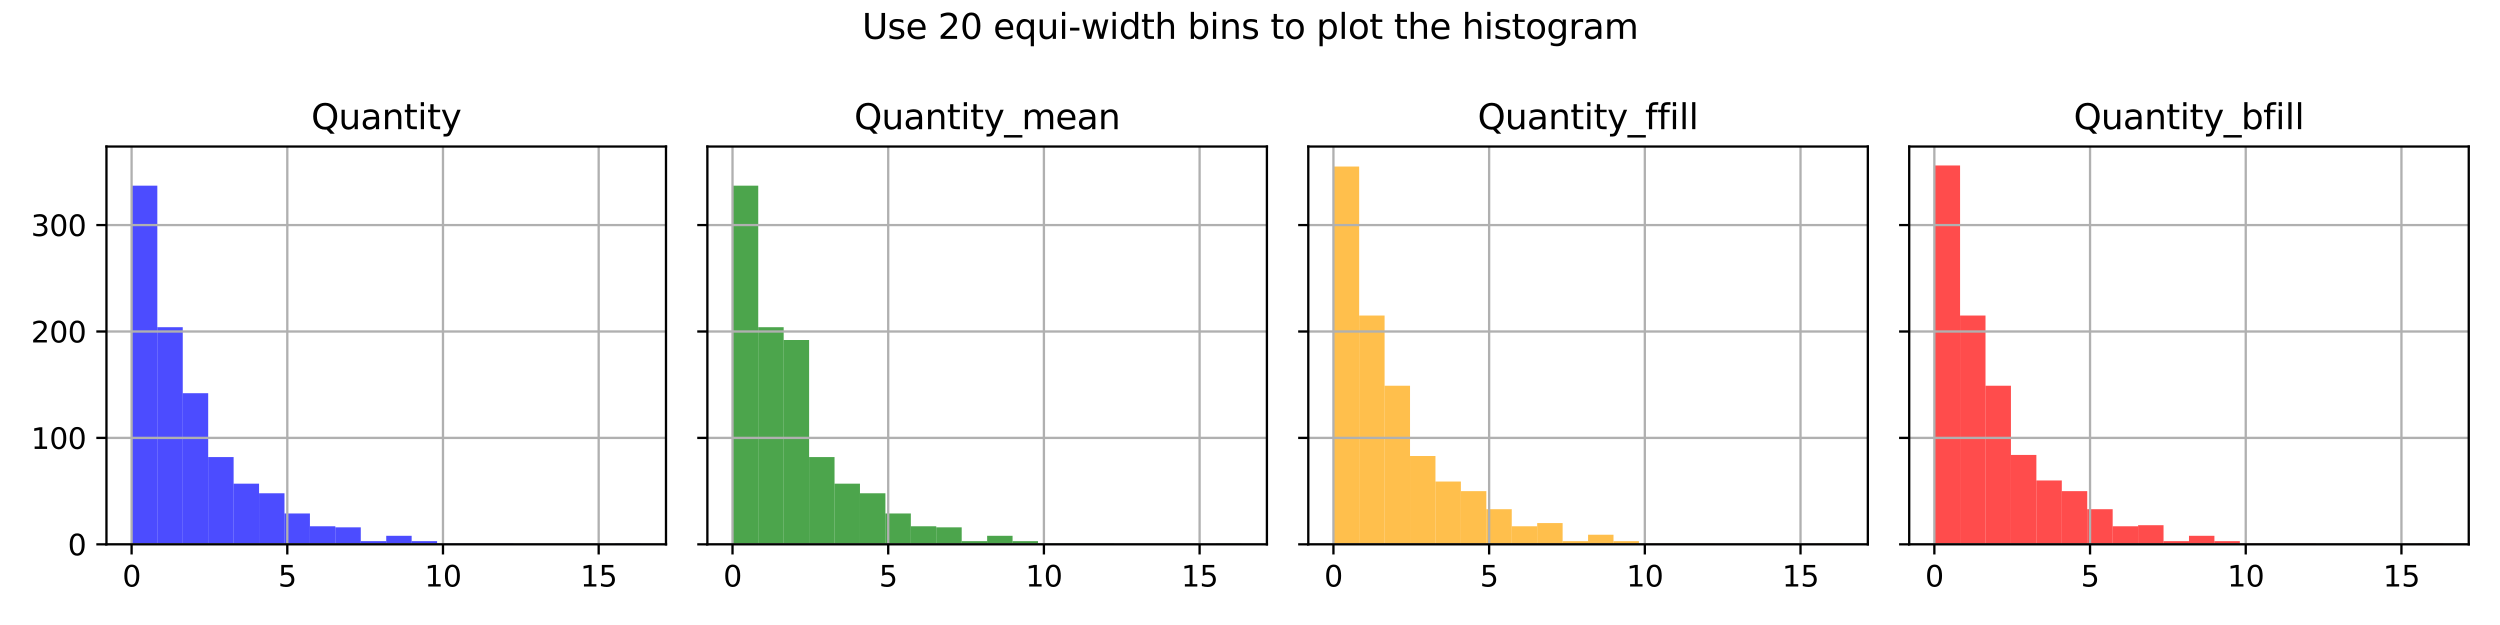<?xml version="1.0" encoding="utf-8" standalone="no"?>
<!DOCTYPE svg PUBLIC "-//W3C//DTD SVG 1.1//EN"
  "http://www.w3.org/Graphics/SVG/1.1/DTD/svg11.dtd">
<svg xmlns:xlink="http://www.w3.org/1999/xlink" width="864pt" height="216pt" viewBox="0 0 864 216" xmlns="http://www.w3.org/2000/svg" version="1.1">
 <defs>
  <style type="text/css">*{stroke-linejoin: round; stroke-linecap: butt}</style>
 </defs>
 <g id="figure_1">
  <g id="patch_1">
   <path d="M 0 216 
L 864 216 
L 864 0 
L 0 0 
z
" style="fill: #ffffff"/>
  </g>
  <g id="axes_1">
   <g id="patch_2">
    <path d="M 36.79 188.12 
L 230.167 188.12 
L 230.167 50.64 
L 36.79 50.64 
z
" style="fill: #ffffff"/>
   </g>
   <g id="patch_3">
    <path d="M 45.58 188.12 
L 54.37 188.12 
L 54.37 64.175 
L 45.58 64.175 
z
" clip-path="url(#p46b6c12796)" style="fill: #0000ff; opacity: 0.7"/>
   </g>
   <g id="patch_4">
    <path d="M 54.37 188.12 
L 63.16 188.12 
L 63.16 113.091 
L 54.37 113.091 
z
" clip-path="url(#p46b6c12796)" style="fill: #0000ff; opacity: 0.7"/>
   </g>
   <g id="patch_5">
    <path d="M 63.16 188.12 
L 71.95 188.12 
L 71.95 135.894 
L 63.16 135.894 
z
" clip-path="url(#p46b6c12796)" style="fill: #0000ff; opacity: 0.7"/>
   </g>
   <g id="patch_6">
    <path d="M 71.95 188.12 
L 80.739 188.12 
L 80.739 157.961 
L 71.95 157.961 
z
" clip-path="url(#p46b6c12796)" style="fill: #0000ff; opacity: 0.7"/>
   </g>
   <g id="patch_7">
    <path d="M 80.739 188.12 
L 89.529 188.12 
L 89.529 167.156 
L 80.739 167.156 
z
" clip-path="url(#p46b6c12796)" style="fill: #0000ff; opacity: 0.7"/>
   </g>
   <g id="patch_8">
    <path d="M 89.529 188.12 
L 98.319 188.12 
L 98.319 170.466 
L 89.529 170.466 
z
" clip-path="url(#p46b6c12796)" style="fill: #0000ff; opacity: 0.7"/>
   </g>
   <g id="patch_9">
    <path d="M 98.319 188.12 
L 107.109 188.12 
L 107.109 177.454 
L 98.319 177.454 
z
" clip-path="url(#p46b6c12796)" style="fill: #0000ff; opacity: 0.7"/>
   </g>
   <g id="patch_10">
    <path d="M 107.109 188.12 
L 115.899 188.12 
L 115.899 181.868 
L 107.109 181.868 
z
" clip-path="url(#p46b6c12796)" style="fill: #0000ff; opacity: 0.7"/>
   </g>
   <g id="patch_11">
    <path d="M 115.899 188.12 
L 124.689 188.12 
L 124.689 182.235 
L 115.899 182.235 
z
" clip-path="url(#p46b6c12796)" style="fill: #0000ff; opacity: 0.7"/>
   </g>
   <g id="patch_12">
    <path d="M 124.689 188.12 
L 133.479 188.12 
L 133.479 187.017 
L 124.689 187.017 
z
" clip-path="url(#p46b6c12796)" style="fill: #0000ff; opacity: 0.7"/>
   </g>
   <g id="patch_13">
    <path d="M 133.479 188.12 
L 142.269 188.12 
L 142.269 185.178 
L 133.479 185.178 
z
" clip-path="url(#p46b6c12796)" style="fill: #0000ff; opacity: 0.7"/>
   </g>
   <g id="patch_14">
    <path d="M 142.269 188.12 
L 151.059 188.12 
L 151.059 187.017 
L 142.269 187.017 
z
" clip-path="url(#p46b6c12796)" style="fill: #0000ff; opacity: 0.7"/>
   </g>
   <g id="patch_15">
    <path d="M 151.059 188.12 
L 159.848 188.12 
L 159.848 187.752 
L 151.059 187.752 
z
" clip-path="url(#p46b6c12796)" style="fill: #0000ff; opacity: 0.7"/>
   </g>
   <g id="patch_16">
    <path d="M 159.848 188.12 
L 168.638 188.12 
L 168.638 187.752 
L 159.848 187.752 
z
" clip-path="url(#p46b6c12796)" style="fill: #0000ff; opacity: 0.7"/>
   </g>
   <g id="patch_17">
    <path d="M 168.638 188.12 
L 177.428 188.12 
L 177.428 187.752 
L 168.638 187.752 
z
" clip-path="url(#p46b6c12796)" style="fill: #0000ff; opacity: 0.7"/>
   </g>
   <g id="patch_18">
    <path d="M 177.428 188.12 
L 186.218 188.12 
L 186.218 188.12 
L 177.428 188.12 
z
" clip-path="url(#p46b6c12796)" style="fill: #0000ff; opacity: 0.7"/>
   </g>
   <g id="patch_19">
    <path d="M 186.218 188.12 
L 195.008 188.12 
L 195.008 188.12 
L 186.218 188.12 
z
" clip-path="url(#p46b6c12796)" style="fill: #0000ff; opacity: 0.7"/>
   </g>
   <g id="patch_20">
    <path d="M 195.008 188.12 
L 203.798 188.12 
L 203.798 188.12 
L 195.008 188.12 
z
" clip-path="url(#p46b6c12796)" style="fill: #0000ff; opacity: 0.7"/>
   </g>
   <g id="patch_21">
    <path d="M 203.798 188.12 
L 212.588 188.12 
L 212.588 188.12 
L 203.798 188.12 
z
" clip-path="url(#p46b6c12796)" style="fill: #0000ff; opacity: 0.7"/>
   </g>
   <g id="patch_22">
    <path d="M 212.588 188.12 
L 221.378 188.12 
L 221.378 187.752 
L 212.588 187.752 
z
" clip-path="url(#p46b6c12796)" style="fill: #0000ff; opacity: 0.7"/>
   </g>
   <g id="matplotlib.axis_1">
    <g id="xtick_1">
     <g id="line2d_1">
      <path d="M 45.48 188.12 
L 45.48 50.64 
" clip-path="url(#p46b6c12796)" style="fill: none; stroke: #b0b0b0; stroke-width: 0.8; stroke-linecap: square"/>
     </g>
     <g id="line2d_2">
      <defs>
       <path id="m368d5336f5" d="M 0 0 
L 0 3.5 
" style="stroke: #000000; stroke-width: 0.8"/>
      </defs>
      <g>
       <use xlink:href="#m368d5336f5" x="45.48" y="188.12" style="stroke: #000000; stroke-width: 0.8"/>
      </g>
     </g>
     <g id="text_1">
      <!-- 0 -->
      <g transform="translate(42.299 202.718) scale(0.1 -0.1)">
       <defs>
        <path id="DejaVuSans-30" d="M 2034 4250 
Q 1547 4250 1301 3770 
Q 1056 3291 1056 2328 
Q 1056 1369 1301 889 
Q 1547 409 2034 409 
Q 2525 409 2770 889 
Q 3016 1369 3016 2328 
Q 3016 3291 2770 3770 
Q 2525 4250 2034 4250 
z
M 2034 4750 
Q 2819 4750 3233 4129 
Q 3647 3509 3647 2328 
Q 3647 1150 3233 529 
Q 2819 -91 2034 -91 
Q 1250 -91 836 529 
Q 422 1150 422 2328 
Q 422 3509 836 4129 
Q 1250 4750 2034 4750 
z
" transform="scale(0.016)"/>
       </defs>
       <use xlink:href="#DejaVuSans-30"/>
      </g>
     </g>
    </g>
    <g id="xtick_2">
     <g id="line2d_3">
      <path d="M 99.288 188.12 
L 99.288 50.64 
" clip-path="url(#p46b6c12796)" style="fill: none; stroke: #b0b0b0; stroke-width: 0.8; stroke-linecap: square"/>
     </g>
     <g id="line2d_4">
      <g>
       <use xlink:href="#m368d5336f5" x="99.288" y="188.12" style="stroke: #000000; stroke-width: 0.8"/>
      </g>
     </g>
     <g id="text_2">
      <!-- 5 -->
      <g transform="translate(96.107 202.718) scale(0.1 -0.1)">
       <defs>
        <path id="DejaVuSans-35" d="M 691 4666 
L 3169 4666 
L 3169 4134 
L 1269 4134 
L 1269 2991 
Q 1406 3038 1543 3061 
Q 1681 3084 1819 3084 
Q 2600 3084 3056 2656 
Q 3513 2228 3513 1497 
Q 3513 744 3044 326 
Q 2575 -91 1722 -91 
Q 1428 -91 1123 -41 
Q 819 9 494 109 
L 494 744 
Q 775 591 1075 516 
Q 1375 441 1709 441 
Q 2250 441 2565 725 
Q 2881 1009 2881 1497 
Q 2881 1984 2565 2268 
Q 2250 2553 1709 2553 
Q 1456 2553 1204 2497 
Q 953 2441 691 2322 
L 691 4666 
z
" transform="scale(0.016)"/>
       </defs>
       <use xlink:href="#DejaVuSans-35"/>
      </g>
     </g>
    </g>
    <g id="xtick_3">
     <g id="line2d_5">
      <path d="M 153.096 188.12 
L 153.096 50.64 
" clip-path="url(#p46b6c12796)" style="fill: none; stroke: #b0b0b0; stroke-width: 0.8; stroke-linecap: square"/>
     </g>
     <g id="line2d_6">
      <g>
       <use xlink:href="#m368d5336f5" x="153.096" y="188.12" style="stroke: #000000; stroke-width: 0.8"/>
      </g>
     </g>
     <g id="text_3">
      <!-- 10 -->
      <g transform="translate(146.734 202.718) scale(0.1 -0.1)">
       <defs>
        <path id="DejaVuSans-31" d="M 794 531 
L 1825 531 
L 1825 4091 
L 703 3866 
L 703 4441 
L 1819 4666 
L 2450 4666 
L 2450 531 
L 3481 531 
L 3481 0 
L 794 0 
L 794 531 
z
" transform="scale(0.016)"/>
       </defs>
       <use xlink:href="#DejaVuSans-31"/>
       <use xlink:href="#DejaVuSans-30" x="63.623"/>
      </g>
     </g>
    </g>
    <g id="xtick_4">
     <g id="line2d_7">
      <path d="M 206.904 188.12 
L 206.904 50.64 
" clip-path="url(#p46b6c12796)" style="fill: none; stroke: #b0b0b0; stroke-width: 0.8; stroke-linecap: square"/>
     </g>
     <g id="line2d_8">
      <g>
       <use xlink:href="#m368d5336f5" x="206.904" y="188.12" style="stroke: #000000; stroke-width: 0.8"/>
      </g>
     </g>
     <g id="text_4">
      <!-- 15 -->
      <g transform="translate(200.542 202.718) scale(0.1 -0.1)">
       <use xlink:href="#DejaVuSans-31"/>
       <use xlink:href="#DejaVuSans-35" x="63.623"/>
      </g>
     </g>
    </g>
   </g>
   <g id="matplotlib.axis_2">
    <g id="ytick_1">
     <g id="line2d_9">
      <path d="M 36.79 188.12 
L 230.167 188.12 
" clip-path="url(#p46b6c12796)" style="fill: none; stroke: #b0b0b0; stroke-width: 0.8; stroke-linecap: square"/>
     </g>
     <g id="line2d_10">
      <defs>
       <path id="ma89d8b53a2" d="M 0 0 
L -3.5 0 
" style="stroke: #000000; stroke-width: 0.8"/>
      </defs>
      <g>
       <use xlink:href="#ma89d8b53a2" x="36.79" y="188.12" style="stroke: #000000; stroke-width: 0.8"/>
      </g>
     </g>
     <g id="text_5">
      <!-- 0 -->
      <g transform="translate(23.427 191.919) scale(0.1 -0.1)">
       <use xlink:href="#DejaVuSans-30"/>
      </g>
     </g>
    </g>
    <g id="ytick_2">
     <g id="line2d_11">
      <path d="M 36.79 151.341 
L 230.167 151.341 
" clip-path="url(#p46b6c12796)" style="fill: none; stroke: #b0b0b0; stroke-width: 0.8; stroke-linecap: square"/>
     </g>
     <g id="line2d_12">
      <g>
       <use xlink:href="#ma89d8b53a2" x="36.79" y="151.341" style="stroke: #000000; stroke-width: 0.8"/>
      </g>
     </g>
     <g id="text_6">
      <!-- 100 -->
      <g transform="translate(10.703 155.14) scale(0.1 -0.1)">
       <use xlink:href="#DejaVuSans-31"/>
       <use xlink:href="#DejaVuSans-30" x="63.623"/>
       <use xlink:href="#DejaVuSans-30" x="127.246"/>
      </g>
     </g>
    </g>
    <g id="ytick_3">
     <g id="line2d_13">
      <path d="M 36.79 114.562 
L 230.167 114.562 
" clip-path="url(#p46b6c12796)" style="fill: none; stroke: #b0b0b0; stroke-width: 0.8; stroke-linecap: square"/>
     </g>
     <g id="line2d_14">
      <g>
       <use xlink:href="#ma89d8b53a2" x="36.79" y="114.562" style="stroke: #000000; stroke-width: 0.8"/>
      </g>
     </g>
     <g id="text_7">
      <!-- 200 -->
      <g transform="translate(10.703 118.361) scale(0.1 -0.1)">
       <defs>
        <path id="DejaVuSans-32" d="M 1228 531 
L 3431 531 
L 3431 0 
L 469 0 
L 469 531 
Q 828 903 1448 1529 
Q 2069 2156 2228 2338 
Q 2531 2678 2651 2914 
Q 2772 3150 2772 3378 
Q 2772 3750 2511 3984 
Q 2250 4219 1831 4219 
Q 1534 4219 1204 4116 
Q 875 4013 500 3803 
L 500 4441 
Q 881 4594 1212 4672 
Q 1544 4750 1819 4750 
Q 2544 4750 2975 4387 
Q 3406 4025 3406 3419 
Q 3406 3131 3298 2873 
Q 3191 2616 2906 2266 
Q 2828 2175 2409 1742 
Q 1991 1309 1228 531 
z
" transform="scale(0.016)"/>
       </defs>
       <use xlink:href="#DejaVuSans-32"/>
       <use xlink:href="#DejaVuSans-30" x="63.623"/>
       <use xlink:href="#DejaVuSans-30" x="127.246"/>
      </g>
     </g>
    </g>
    <g id="ytick_4">
     <g id="line2d_15">
      <path d="M 36.79 77.783 
L 230.167 77.783 
" clip-path="url(#p46b6c12796)" style="fill: none; stroke: #b0b0b0; stroke-width: 0.8; stroke-linecap: square"/>
     </g>
     <g id="line2d_16">
      <g>
       <use xlink:href="#ma89d8b53a2" x="36.79" y="77.783" style="stroke: #000000; stroke-width: 0.8"/>
      </g>
     </g>
     <g id="text_8">
      <!-- 300 -->
      <g transform="translate(10.703 81.582) scale(0.1 -0.1)">
       <defs>
        <path id="DejaVuSans-33" d="M 2597 2516 
Q 3050 2419 3304 2112 
Q 3559 1806 3559 1356 
Q 3559 666 3084 287 
Q 2609 -91 1734 -91 
Q 1441 -91 1130 -33 
Q 819 25 488 141 
L 488 750 
Q 750 597 1062 519 
Q 1375 441 1716 441 
Q 2309 441 2620 675 
Q 2931 909 2931 1356 
Q 2931 1769 2642 2001 
Q 2353 2234 1838 2234 
L 1294 2234 
L 1294 2753 
L 1863 2753 
Q 2328 2753 2575 2939 
Q 2822 3125 2822 3475 
Q 2822 3834 2567 4026 
Q 2313 4219 1838 4219 
Q 1578 4219 1281 4162 
Q 984 4106 628 3988 
L 628 4550 
Q 988 4650 1302 4700 
Q 1616 4750 1894 4750 
Q 2613 4750 3031 4423 
Q 3450 4097 3450 3541 
Q 3450 3153 3228 2886 
Q 3006 2619 2597 2516 
z
" transform="scale(0.016)"/>
       </defs>
       <use xlink:href="#DejaVuSans-33"/>
       <use xlink:href="#DejaVuSans-30" x="63.623"/>
       <use xlink:href="#DejaVuSans-30" x="127.246"/>
      </g>
     </g>
    </g>
   </g>
   <g id="patch_23">
    <path d="M 36.79 188.12 
L 36.79 50.64 
" style="fill: none; stroke: #000000; stroke-width: 0.8; stroke-linejoin: miter; stroke-linecap: square"/>
   </g>
   <g id="patch_24">
    <path d="M 230.167 188.12 
L 230.167 50.64 
" style="fill: none; stroke: #000000; stroke-width: 0.8; stroke-linejoin: miter; stroke-linecap: square"/>
   </g>
   <g id="patch_25">
    <path d="M 36.79 188.12 
L 230.167 188.12 
" style="fill: none; stroke: #000000; stroke-width: 0.8; stroke-linejoin: miter; stroke-linecap: square"/>
   </g>
   <g id="patch_26">
    <path d="M 36.79 50.64 
L 230.167 50.64 
" style="fill: none; stroke: #000000; stroke-width: 0.8; stroke-linejoin: miter; stroke-linecap: square"/>
   </g>
   <g id="text_9">
    <!-- Quantity -->
    <g transform="translate(107.551 44.64) scale(0.12 -0.12)">
     <defs>
      <path id="DejaVuSans-51" d="M 2522 4238 
Q 1834 4238 1429 3725 
Q 1025 3213 1025 2328 
Q 1025 1447 1429 934 
Q 1834 422 2522 422 
Q 3209 422 3611 934 
Q 4013 1447 4013 2328 
Q 4013 3213 3611 3725 
Q 3209 4238 2522 4238 
z
M 3406 84 
L 4238 -825 
L 3475 -825 
L 2784 -78 
Q 2681 -84 2626 -87 
Q 2572 -91 2522 -91 
Q 1538 -91 948 567 
Q 359 1225 359 2328 
Q 359 3434 948 4092 
Q 1538 4750 2522 4750 
Q 3503 4750 4090 4092 
Q 4678 3434 4678 2328 
Q 4678 1516 4351 937 
Q 4025 359 3406 84 
z
" transform="scale(0.016)"/>
      <path id="DejaVuSans-75" d="M 544 1381 
L 544 3500 
L 1119 3500 
L 1119 1403 
Q 1119 906 1312 657 
Q 1506 409 1894 409 
Q 2359 409 2629 706 
Q 2900 1003 2900 1516 
L 2900 3500 
L 3475 3500 
L 3475 0 
L 2900 0 
L 2900 538 
Q 2691 219 2414 64 
Q 2138 -91 1772 -91 
Q 1169 -91 856 284 
Q 544 659 544 1381 
z
M 1991 3584 
L 1991 3584 
z
" transform="scale(0.016)"/>
      <path id="DejaVuSans-61" d="M 2194 1759 
Q 1497 1759 1228 1600 
Q 959 1441 959 1056 
Q 959 750 1161 570 
Q 1363 391 1709 391 
Q 2188 391 2477 730 
Q 2766 1069 2766 1631 
L 2766 1759 
L 2194 1759 
z
M 3341 1997 
L 3341 0 
L 2766 0 
L 2766 531 
Q 2569 213 2275 61 
Q 1981 -91 1556 -91 
Q 1019 -91 701 211 
Q 384 513 384 1019 
Q 384 1609 779 1909 
Q 1175 2209 1959 2209 
L 2766 2209 
L 2766 2266 
Q 2766 2663 2505 2880 
Q 2244 3097 1772 3097 
Q 1472 3097 1187 3025 
Q 903 2953 641 2809 
L 641 3341 
Q 956 3463 1253 3523 
Q 1550 3584 1831 3584 
Q 2591 3584 2966 3190 
Q 3341 2797 3341 1997 
z
" transform="scale(0.016)"/>
      <path id="DejaVuSans-6e" d="M 3513 2113 
L 3513 0 
L 2938 0 
L 2938 2094 
Q 2938 2591 2744 2837 
Q 2550 3084 2163 3084 
Q 1697 3084 1428 2787 
Q 1159 2491 1159 1978 
L 1159 0 
L 581 0 
L 581 3500 
L 1159 3500 
L 1159 2956 
Q 1366 3272 1645 3428 
Q 1925 3584 2291 3584 
Q 2894 3584 3203 3211 
Q 3513 2838 3513 2113 
z
" transform="scale(0.016)"/>
      <path id="DejaVuSans-74" d="M 1172 4494 
L 1172 3500 
L 2356 3500 
L 2356 3053 
L 1172 3053 
L 1172 1153 
Q 1172 725 1289 603 
Q 1406 481 1766 481 
L 2356 481 
L 2356 0 
L 1766 0 
Q 1100 0 847 248 
Q 594 497 594 1153 
L 594 3053 
L 172 3053 
L 172 3500 
L 594 3500 
L 594 4494 
L 1172 4494 
z
" transform="scale(0.016)"/>
      <path id="DejaVuSans-69" d="M 603 3500 
L 1178 3500 
L 1178 0 
L 603 0 
L 603 3500 
z
M 603 4863 
L 1178 4863 
L 1178 4134 
L 603 4134 
L 603 4863 
z
" transform="scale(0.016)"/>
      <path id="DejaVuSans-79" d="M 2059 -325 
Q 1816 -950 1584 -1140 
Q 1353 -1331 966 -1331 
L 506 -1331 
L 506 -850 
L 844 -850 
Q 1081 -850 1212 -737 
Q 1344 -625 1503 -206 
L 1606 56 
L 191 3500 
L 800 3500 
L 1894 763 
L 2988 3500 
L 3597 3500 
L 2059 -325 
z
" transform="scale(0.016)"/>
     </defs>
     <use xlink:href="#DejaVuSans-51"/>
     <use xlink:href="#DejaVuSans-75" x="78.711"/>
     <use xlink:href="#DejaVuSans-61" x="142.09"/>
     <use xlink:href="#DejaVuSans-6e" x="203.369"/>
     <use xlink:href="#DejaVuSans-74" x="266.748"/>
     <use xlink:href="#DejaVuSans-69" x="305.957"/>
     <use xlink:href="#DejaVuSans-74" x="333.74"/>
     <use xlink:href="#DejaVuSans-79" x="372.949"/>
    </g>
   </g>
  </g>
  <g id="axes_2">
   <g id="patch_27">
    <path d="M 244.468 188.12 
L 437.845 188.12 
L 437.845 50.64 
L 244.468 50.64 
z
" style="fill: #ffffff"/>
   </g>
   <g id="patch_28">
    <path d="M 253.257 188.12 
L 262.047 188.12 
L 262.047 64.175 
L 253.257 64.175 
z
" clip-path="url(#pc8817e0821)" style="fill: #008000; opacity: 0.7"/>
   </g>
   <g id="patch_29">
    <path d="M 262.047 188.12 
L 270.837 188.12 
L 270.837 113.091 
L 262.047 113.091 
z
" clip-path="url(#pc8817e0821)" style="fill: #008000; opacity: 0.7"/>
   </g>
   <g id="patch_30">
    <path d="M 270.837 188.12 
L 279.627 188.12 
L 279.627 117.504 
L 270.837 117.504 
z
" clip-path="url(#pc8817e0821)" style="fill: #008000; opacity: 0.7"/>
   </g>
   <g id="patch_31">
    <path d="M 279.627 188.12 
L 288.417 188.12 
L 288.417 157.961 
L 279.627 157.961 
z
" clip-path="url(#pc8817e0821)" style="fill: #008000; opacity: 0.7"/>
   </g>
   <g id="patch_32">
    <path d="M 288.417 188.12 
L 297.207 188.12 
L 297.207 167.156 
L 288.417 167.156 
z
" clip-path="url(#pc8817e0821)" style="fill: #008000; opacity: 0.7"/>
   </g>
   <g id="patch_33">
    <path d="M 297.207 188.12 
L 305.997 188.12 
L 305.997 170.466 
L 297.207 170.466 
z
" clip-path="url(#pc8817e0821)" style="fill: #008000; opacity: 0.7"/>
   </g>
   <g id="patch_34">
    <path d="M 305.997 188.12 
L 314.787 188.12 
L 314.787 177.454 
L 305.997 177.454 
z
" clip-path="url(#pc8817e0821)" style="fill: #008000; opacity: 0.7"/>
   </g>
   <g id="patch_35">
    <path d="M 314.787 188.12 
L 323.576 188.12 
L 323.576 181.868 
L 314.787 181.868 
z
" clip-path="url(#pc8817e0821)" style="fill: #008000; opacity: 0.7"/>
   </g>
   <g id="patch_36">
    <path d="M 323.576 188.12 
L 332.366 188.12 
L 332.366 182.235 
L 323.576 182.235 
z
" clip-path="url(#pc8817e0821)" style="fill: #008000; opacity: 0.7"/>
   </g>
   <g id="patch_37">
    <path d="M 332.366 188.12 
L 341.156 188.12 
L 341.156 187.017 
L 332.366 187.017 
z
" clip-path="url(#pc8817e0821)" style="fill: #008000; opacity: 0.7"/>
   </g>
   <g id="patch_38">
    <path d="M 341.156 188.12 
L 349.946 188.12 
L 349.946 185.178 
L 341.156 185.178 
z
" clip-path="url(#pc8817e0821)" style="fill: #008000; opacity: 0.7"/>
   </g>
   <g id="patch_39">
    <path d="M 349.946 188.12 
L 358.736 188.12 
L 358.736 187.017 
L 349.946 187.017 
z
" clip-path="url(#pc8817e0821)" style="fill: #008000; opacity: 0.7"/>
   </g>
   <g id="patch_40">
    <path d="M 358.736 188.12 
L 367.526 188.12 
L 367.526 187.752 
L 358.736 187.752 
z
" clip-path="url(#pc8817e0821)" style="fill: #008000; opacity: 0.7"/>
   </g>
   <g id="patch_41">
    <path d="M 367.526 188.12 
L 376.316 188.12 
L 376.316 187.752 
L 367.526 187.752 
z
" clip-path="url(#pc8817e0821)" style="fill: #008000; opacity: 0.7"/>
   </g>
   <g id="patch_42">
    <path d="M 376.316 188.12 
L 385.106 188.12 
L 385.106 187.752 
L 376.316 187.752 
z
" clip-path="url(#pc8817e0821)" style="fill: #008000; opacity: 0.7"/>
   </g>
   <g id="patch_43">
    <path d="M 385.106 188.12 
L 393.896 188.12 
L 393.896 188.12 
L 385.106 188.12 
z
" clip-path="url(#pc8817e0821)" style="fill: #008000; opacity: 0.7"/>
   </g>
   <g id="patch_44">
    <path d="M 393.896 188.12 
L 402.685 188.12 
L 402.685 188.12 
L 393.896 188.12 
z
" clip-path="url(#pc8817e0821)" style="fill: #008000; opacity: 0.7"/>
   </g>
   <g id="patch_45">
    <path d="M 402.685 188.12 
L 411.475 188.12 
L 411.475 188.12 
L 402.685 188.12 
z
" clip-path="url(#pc8817e0821)" style="fill: #008000; opacity: 0.7"/>
   </g>
   <g id="patch_46">
    <path d="M 411.475 188.12 
L 420.265 188.12 
L 420.265 188.12 
L 411.475 188.12 
z
" clip-path="url(#pc8817e0821)" style="fill: #008000; opacity: 0.7"/>
   </g>
   <g id="patch_47">
    <path d="M 420.265 188.12 
L 429.055 188.12 
L 429.055 187.752 
L 420.265 187.752 
z
" clip-path="url(#pc8817e0821)" style="fill: #008000; opacity: 0.7"/>
   </g>
   <g id="matplotlib.axis_3">
    <g id="xtick_5">
     <g id="line2d_17">
      <path d="M 253.157 188.12 
L 253.157 50.64 
" clip-path="url(#pc8817e0821)" style="fill: none; stroke: #b0b0b0; stroke-width: 0.8; stroke-linecap: square"/>
     </g>
     <g id="line2d_18">
      <g>
       <use xlink:href="#m368d5336f5" x="253.157" y="188.12" style="stroke: #000000; stroke-width: 0.8"/>
      </g>
     </g>
     <g id="text_10">
      <!-- 0 -->
      <g transform="translate(249.976 202.718) scale(0.1 -0.1)">
       <use xlink:href="#DejaVuSans-30"/>
      </g>
     </g>
    </g>
    <g id="xtick_6">
     <g id="line2d_19">
      <path d="M 306.966 188.12 
L 306.966 50.64 
" clip-path="url(#pc8817e0821)" style="fill: none; stroke: #b0b0b0; stroke-width: 0.8; stroke-linecap: square"/>
     </g>
     <g id="line2d_20">
      <g>
       <use xlink:href="#m368d5336f5" x="306.966" y="188.12" style="stroke: #000000; stroke-width: 0.8"/>
      </g>
     </g>
     <g id="text_11">
      <!-- 5 -->
      <g transform="translate(303.784 202.718) scale(0.1 -0.1)">
       <use xlink:href="#DejaVuSans-35"/>
      </g>
     </g>
    </g>
    <g id="xtick_7">
     <g id="line2d_21">
      <path d="M 360.774 188.12 
L 360.774 50.64 
" clip-path="url(#pc8817e0821)" style="fill: none; stroke: #b0b0b0; stroke-width: 0.8; stroke-linecap: square"/>
     </g>
     <g id="line2d_22">
      <g>
       <use xlink:href="#m368d5336f5" x="360.774" y="188.12" style="stroke: #000000; stroke-width: 0.8"/>
      </g>
     </g>
     <g id="text_12">
      <!-- 10 -->
      <g transform="translate(354.411 202.718) scale(0.1 -0.1)">
       <use xlink:href="#DejaVuSans-31"/>
       <use xlink:href="#DejaVuSans-30" x="63.623"/>
      </g>
     </g>
    </g>
    <g id="xtick_8">
     <g id="line2d_23">
      <path d="M 414.582 188.12 
L 414.582 50.64 
" clip-path="url(#pc8817e0821)" style="fill: none; stroke: #b0b0b0; stroke-width: 0.8; stroke-linecap: square"/>
     </g>
     <g id="line2d_24">
      <g>
       <use xlink:href="#m368d5336f5" x="414.582" y="188.12" style="stroke: #000000; stroke-width: 0.8"/>
      </g>
     </g>
     <g id="text_13">
      <!-- 15 -->
      <g transform="translate(408.219 202.718) scale(0.1 -0.1)">
       <use xlink:href="#DejaVuSans-31"/>
       <use xlink:href="#DejaVuSans-35" x="63.623"/>
      </g>
     </g>
    </g>
   </g>
   <g id="matplotlib.axis_4">
    <g id="ytick_5">
     <g id="line2d_25">
      <path d="M 244.468 188.12 
L 437.845 188.12 
" clip-path="url(#pc8817e0821)" style="fill: none; stroke: #b0b0b0; stroke-width: 0.8; stroke-linecap: square"/>
     </g>
     <g id="line2d_26">
      <g>
       <use xlink:href="#ma89d8b53a2" x="244.468" y="188.12" style="stroke: #000000; stroke-width: 0.8"/>
      </g>
     </g>
    </g>
    <g id="ytick_6">
     <g id="line2d_27">
      <path d="M 244.468 151.341 
L 437.845 151.341 
" clip-path="url(#pc8817e0821)" style="fill: none; stroke: #b0b0b0; stroke-width: 0.8; stroke-linecap: square"/>
     </g>
     <g id="line2d_28">
      <g>
       <use xlink:href="#ma89d8b53a2" x="244.468" y="151.341" style="stroke: #000000; stroke-width: 0.8"/>
      </g>
     </g>
    </g>
    <g id="ytick_7">
     <g id="line2d_29">
      <path d="M 244.468 114.562 
L 437.845 114.562 
" clip-path="url(#pc8817e0821)" style="fill: none; stroke: #b0b0b0; stroke-width: 0.8; stroke-linecap: square"/>
     </g>
     <g id="line2d_30">
      <g>
       <use xlink:href="#ma89d8b53a2" x="244.468" y="114.562" style="stroke: #000000; stroke-width: 0.8"/>
      </g>
     </g>
    </g>
    <g id="ytick_8">
     <g id="line2d_31">
      <path d="M 244.468 77.783 
L 437.845 77.783 
" clip-path="url(#pc8817e0821)" style="fill: none; stroke: #b0b0b0; stroke-width: 0.8; stroke-linecap: square"/>
     </g>
     <g id="line2d_32">
      <g>
       <use xlink:href="#ma89d8b53a2" x="244.468" y="77.783" style="stroke: #000000; stroke-width: 0.8"/>
      </g>
     </g>
    </g>
   </g>
   <g id="patch_48">
    <path d="M 244.468 188.12 
L 244.468 50.64 
" style="fill: none; stroke: #000000; stroke-width: 0.8; stroke-linejoin: miter; stroke-linecap: square"/>
   </g>
   <g id="patch_49">
    <path d="M 437.845 188.12 
L 437.845 50.64 
" style="fill: none; stroke: #000000; stroke-width: 0.8; stroke-linejoin: miter; stroke-linecap: square"/>
   </g>
   <g id="patch_50">
    <path d="M 244.468 188.12 
L 437.845 188.12 
" style="fill: none; stroke: #000000; stroke-width: 0.8; stroke-linejoin: miter; stroke-linecap: square"/>
   </g>
   <g id="patch_51">
    <path d="M 244.468 50.64 
L 437.845 50.64 
" style="fill: none; stroke: #000000; stroke-width: 0.8; stroke-linejoin: miter; stroke-linecap: square"/>
   </g>
   <g id="text_14">
    <!-- Quantity_mean -->
    <g transform="translate(295.213 44.64) scale(0.12 -0.12)">
     <defs>
      <path id="DejaVuSans-5f" d="M 3263 -1063 
L 3263 -1509 
L -63 -1509 
L -63 -1063 
L 3263 -1063 
z
" transform="scale(0.016)"/>
      <path id="DejaVuSans-6d" d="M 3328 2828 
Q 3544 3216 3844 3400 
Q 4144 3584 4550 3584 
Q 5097 3584 5394 3201 
Q 5691 2819 5691 2113 
L 5691 0 
L 5113 0 
L 5113 2094 
Q 5113 2597 4934 2840 
Q 4756 3084 4391 3084 
Q 3944 3084 3684 2787 
Q 3425 2491 3425 1978 
L 3425 0 
L 2847 0 
L 2847 2094 
Q 2847 2600 2669 2842 
Q 2491 3084 2119 3084 
Q 1678 3084 1418 2786 
Q 1159 2488 1159 1978 
L 1159 0 
L 581 0 
L 581 3500 
L 1159 3500 
L 1159 2956 
Q 1356 3278 1631 3431 
Q 1906 3584 2284 3584 
Q 2666 3584 2933 3390 
Q 3200 3197 3328 2828 
z
" transform="scale(0.016)"/>
      <path id="DejaVuSans-65" d="M 3597 1894 
L 3597 1613 
L 953 1613 
Q 991 1019 1311 708 
Q 1631 397 2203 397 
Q 2534 397 2845 478 
Q 3156 559 3463 722 
L 3463 178 
Q 3153 47 2828 -22 
Q 2503 -91 2169 -91 
Q 1331 -91 842 396 
Q 353 884 353 1716 
Q 353 2575 817 3079 
Q 1281 3584 2069 3584 
Q 2775 3584 3186 3129 
Q 3597 2675 3597 1894 
z
M 3022 2063 
Q 3016 2534 2758 2815 
Q 2500 3097 2075 3097 
Q 1594 3097 1305 2825 
Q 1016 2553 972 2059 
L 3022 2063 
z
" transform="scale(0.016)"/>
     </defs>
     <use xlink:href="#DejaVuSans-51"/>
     <use xlink:href="#DejaVuSans-75" x="78.711"/>
     <use xlink:href="#DejaVuSans-61" x="142.09"/>
     <use xlink:href="#DejaVuSans-6e" x="203.369"/>
     <use xlink:href="#DejaVuSans-74" x="266.748"/>
     <use xlink:href="#DejaVuSans-69" x="305.957"/>
     <use xlink:href="#DejaVuSans-74" x="333.74"/>
     <use xlink:href="#DejaVuSans-79" x="372.949"/>
     <use xlink:href="#DejaVuSans-5f" x="432.129"/>
     <use xlink:href="#DejaVuSans-6d" x="482.129"/>
     <use xlink:href="#DejaVuSans-65" x="579.541"/>
     <use xlink:href="#DejaVuSans-61" x="641.064"/>
     <use xlink:href="#DejaVuSans-6e" x="702.344"/>
    </g>
   </g>
  </g>
  <g id="axes_3">
   <g id="patch_52">
    <path d="M 452.145 188.12 
L 645.523 188.12 
L 645.523 50.64 
L 452.145 50.64 
z
" style="fill: #ffffff"/>
   </g>
   <g id="patch_53">
    <path d="M 460.935 188.12 
L 469.725 188.12 
L 469.725 57.554 
L 460.935 57.554 
z
" clip-path="url(#pfb49987dee)" style="fill: #ffa500; opacity: 0.7"/>
   </g>
   <g id="patch_54">
    <path d="M 469.725 188.12 
L 478.515 188.12 
L 478.515 109.045 
L 469.725 109.045 
z
" clip-path="url(#pfb49987dee)" style="fill: #ffa500; opacity: 0.7"/>
   </g>
   <g id="patch_55">
    <path d="M 478.515 188.12 
L 487.305 188.12 
L 487.305 133.319 
L 478.515 133.319 
z
" clip-path="url(#pfb49987dee)" style="fill: #ffa500; opacity: 0.7"/>
   </g>
   <g id="patch_56">
    <path d="M 487.305 188.12 
L 496.094 188.12 
L 496.094 157.593 
L 487.305 157.593 
z
" clip-path="url(#pfb49987dee)" style="fill: #ffa500; opacity: 0.7"/>
   </g>
   <g id="patch_57">
    <path d="M 496.094 188.12 
L 504.884 188.12 
L 504.884 166.42 
L 496.094 166.42 
z
" clip-path="url(#pfb49987dee)" style="fill: #ffa500; opacity: 0.7"/>
   </g>
   <g id="patch_58">
    <path d="M 504.884 188.12 
L 513.674 188.12 
L 513.674 169.73 
L 504.884 169.73 
z
" clip-path="url(#pfb49987dee)" style="fill: #ffa500; opacity: 0.7"/>
   </g>
   <g id="patch_59">
    <path d="M 513.674 188.12 
L 522.464 188.12 
L 522.464 175.983 
L 513.674 175.983 
z
" clip-path="url(#pfb49987dee)" style="fill: #ffa500; opacity: 0.7"/>
   </g>
   <g id="patch_60">
    <path d="M 522.464 188.12 
L 531.254 188.12 
L 531.254 181.868 
L 522.464 181.868 
z
" clip-path="url(#pfb49987dee)" style="fill: #ffa500; opacity: 0.7"/>
   </g>
   <g id="patch_61">
    <path d="M 531.254 188.12 
L 540.044 188.12 
L 540.044 180.764 
L 531.254 180.764 
z
" clip-path="url(#pfb49987dee)" style="fill: #ffa500; opacity: 0.7"/>
   </g>
   <g id="patch_62">
    <path d="M 540.044 188.12 
L 548.834 188.12 
L 548.834 187.017 
L 540.044 187.017 
z
" clip-path="url(#pfb49987dee)" style="fill: #ffa500; opacity: 0.7"/>
   </g>
   <g id="patch_63">
    <path d="M 548.834 188.12 
L 557.624 188.12 
L 557.624 184.81 
L 548.834 184.81 
z
" clip-path="url(#pfb49987dee)" style="fill: #ffa500; opacity: 0.7"/>
   </g>
   <g id="patch_64">
    <path d="M 557.624 188.12 
L 566.414 188.12 
L 566.414 187.017 
L 557.624 187.017 
z
" clip-path="url(#pfb49987dee)" style="fill: #ffa500; opacity: 0.7"/>
   </g>
   <g id="patch_65">
    <path d="M 566.414 188.12 
L 575.203 188.12 
L 575.203 187.752 
L 566.414 187.752 
z
" clip-path="url(#pfb49987dee)" style="fill: #ffa500; opacity: 0.7"/>
   </g>
   <g id="patch_66">
    <path d="M 575.203 188.12 
L 583.993 188.12 
L 583.993 187.752 
L 575.203 187.752 
z
" clip-path="url(#pfb49987dee)" style="fill: #ffa500; opacity: 0.7"/>
   </g>
   <g id="patch_67">
    <path d="M 583.993 188.12 
L 592.783 188.12 
L 592.783 187.752 
L 583.993 187.752 
z
" clip-path="url(#pfb49987dee)" style="fill: #ffa500; opacity: 0.7"/>
   </g>
   <g id="patch_68">
    <path d="M 592.783 188.12 
L 601.573 188.12 
L 601.573 188.12 
L 592.783 188.12 
z
" clip-path="url(#pfb49987dee)" style="fill: #ffa500; opacity: 0.7"/>
   </g>
   <g id="patch_69">
    <path d="M 601.573 188.12 
L 610.363 188.12 
L 610.363 188.12 
L 601.573 188.12 
z
" clip-path="url(#pfb49987dee)" style="fill: #ffa500; opacity: 0.7"/>
   </g>
   <g id="patch_70">
    <path d="M 610.363 188.12 
L 619.153 188.12 
L 619.153 188.12 
L 610.363 188.12 
z
" clip-path="url(#pfb49987dee)" style="fill: #ffa500; opacity: 0.7"/>
   </g>
   <g id="patch_71">
    <path d="M 619.153 188.12 
L 627.943 188.12 
L 627.943 188.12 
L 619.153 188.12 
z
" clip-path="url(#pfb49987dee)" style="fill: #ffa500; opacity: 0.7"/>
   </g>
   <g id="patch_72">
    <path d="M 627.943 188.12 
L 636.733 188.12 
L 636.733 187.752 
L 627.943 187.752 
z
" clip-path="url(#pfb49987dee)" style="fill: #ffa500; opacity: 0.7"/>
   </g>
   <g id="matplotlib.axis_5">
    <g id="xtick_9">
     <g id="line2d_33">
      <path d="M 460.835 188.12 
L 460.835 50.64 
" clip-path="url(#pfb49987dee)" style="fill: none; stroke: #b0b0b0; stroke-width: 0.8; stroke-linecap: square"/>
     </g>
     <g id="line2d_34">
      <g>
       <use xlink:href="#m368d5336f5" x="460.835" y="188.12" style="stroke: #000000; stroke-width: 0.8"/>
      </g>
     </g>
     <g id="text_15">
      <!-- 0 -->
      <g transform="translate(457.654 202.718) scale(0.1 -0.1)">
       <use xlink:href="#DejaVuSans-30"/>
      </g>
     </g>
    </g>
    <g id="xtick_10">
     <g id="line2d_35">
      <path d="M 514.643 188.12 
L 514.643 50.64 
" clip-path="url(#pfb49987dee)" style="fill: none; stroke: #b0b0b0; stroke-width: 0.8; stroke-linecap: square"/>
     </g>
     <g id="line2d_36">
      <g>
       <use xlink:href="#m368d5336f5" x="514.643" y="188.12" style="stroke: #000000; stroke-width: 0.8"/>
      </g>
     </g>
     <g id="text_16">
      <!-- 5 -->
      <g transform="translate(511.462 202.718) scale(0.1 -0.1)">
       <use xlink:href="#DejaVuSans-35"/>
      </g>
     </g>
    </g>
    <g id="xtick_11">
     <g id="line2d_37">
      <path d="M 568.451 188.12 
L 568.451 50.64 
" clip-path="url(#pfb49987dee)" style="fill: none; stroke: #b0b0b0; stroke-width: 0.8; stroke-linecap: square"/>
     </g>
     <g id="line2d_38">
      <g>
       <use xlink:href="#m368d5336f5" x="568.451" y="188.12" style="stroke: #000000; stroke-width: 0.8"/>
      </g>
     </g>
     <g id="text_17">
      <!-- 10 -->
      <g transform="translate(562.089 202.718) scale(0.1 -0.1)">
       <use xlink:href="#DejaVuSans-31"/>
       <use xlink:href="#DejaVuSans-30" x="63.623"/>
      </g>
     </g>
    </g>
    <g id="xtick_12">
     <g id="line2d_39">
      <path d="M 622.259 188.12 
L 622.259 50.64 
" clip-path="url(#pfb49987dee)" style="fill: none; stroke: #b0b0b0; stroke-width: 0.8; stroke-linecap: square"/>
     </g>
     <g id="line2d_40">
      <g>
       <use xlink:href="#m368d5336f5" x="622.259" y="188.12" style="stroke: #000000; stroke-width: 0.8"/>
      </g>
     </g>
     <g id="text_18">
      <!-- 15 -->
      <g transform="translate(615.897 202.718) scale(0.1 -0.1)">
       <use xlink:href="#DejaVuSans-31"/>
       <use xlink:href="#DejaVuSans-35" x="63.623"/>
      </g>
     </g>
    </g>
   </g>
   <g id="matplotlib.axis_6">
    <g id="ytick_9">
     <g id="line2d_41">
      <path d="M 452.145 188.12 
L 645.523 188.12 
" clip-path="url(#pfb49987dee)" style="fill: none; stroke: #b0b0b0; stroke-width: 0.8; stroke-linecap: square"/>
     </g>
     <g id="line2d_42">
      <g>
       <use xlink:href="#ma89d8b53a2" x="452.145" y="188.12" style="stroke: #000000; stroke-width: 0.8"/>
      </g>
     </g>
    </g>
    <g id="ytick_10">
     <g id="line2d_43">
      <path d="M 452.145 151.341 
L 645.523 151.341 
" clip-path="url(#pfb49987dee)" style="fill: none; stroke: #b0b0b0; stroke-width: 0.8; stroke-linecap: square"/>
     </g>
     <g id="line2d_44">
      <g>
       <use xlink:href="#ma89d8b53a2" x="452.145" y="151.341" style="stroke: #000000; stroke-width: 0.8"/>
      </g>
     </g>
    </g>
    <g id="ytick_11">
     <g id="line2d_45">
      <path d="M 452.145 114.562 
L 645.523 114.562 
" clip-path="url(#pfb49987dee)" style="fill: none; stroke: #b0b0b0; stroke-width: 0.8; stroke-linecap: square"/>
     </g>
     <g id="line2d_46">
      <g>
       <use xlink:href="#ma89d8b53a2" x="452.145" y="114.562" style="stroke: #000000; stroke-width: 0.8"/>
      </g>
     </g>
    </g>
    <g id="ytick_12">
     <g id="line2d_47">
      <path d="M 452.145 77.783 
L 645.523 77.783 
" clip-path="url(#pfb49987dee)" style="fill: none; stroke: #b0b0b0; stroke-width: 0.8; stroke-linecap: square"/>
     </g>
     <g id="line2d_48">
      <g>
       <use xlink:href="#ma89d8b53a2" x="452.145" y="77.783" style="stroke: #000000; stroke-width: 0.8"/>
      </g>
     </g>
    </g>
   </g>
   <g id="patch_73">
    <path d="M 452.145 188.12 
L 452.145 50.64 
" style="fill: none; stroke: #000000; stroke-width: 0.8; stroke-linejoin: miter; stroke-linecap: square"/>
   </g>
   <g id="patch_74">
    <path d="M 645.523 188.12 
L 645.523 50.64 
" style="fill: none; stroke: #000000; stroke-width: 0.8; stroke-linejoin: miter; stroke-linecap: square"/>
   </g>
   <g id="patch_75">
    <path d="M 452.145 188.12 
L 645.523 188.12 
" style="fill: none; stroke: #000000; stroke-width: 0.8; stroke-linejoin: miter; stroke-linecap: square"/>
   </g>
   <g id="patch_76">
    <path d="M 452.145 50.64 
L 645.523 50.64 
" style="fill: none; stroke: #000000; stroke-width: 0.8; stroke-linejoin: miter; stroke-linecap: square"/>
   </g>
   <g id="text_19">
    <!-- Quantity_ffill -->
    <g transform="translate(510.681 44.64) scale(0.12 -0.12)">
     <defs>
      <path id="DejaVuSans-66" d="M 2375 4863 
L 2375 4384 
L 1825 4384 
Q 1516 4384 1395 4259 
Q 1275 4134 1275 3809 
L 1275 3500 
L 2222 3500 
L 2222 3053 
L 1275 3053 
L 1275 0 
L 697 0 
L 697 3053 
L 147 3053 
L 147 3500 
L 697 3500 
L 697 3744 
Q 697 4328 969 4595 
Q 1241 4863 1831 4863 
L 2375 4863 
z
" transform="scale(0.016)"/>
      <path id="DejaVuSans-6c" d="M 603 4863 
L 1178 4863 
L 1178 0 
L 603 0 
L 603 4863 
z
" transform="scale(0.016)"/>
     </defs>
     <use xlink:href="#DejaVuSans-51"/>
     <use xlink:href="#DejaVuSans-75" x="78.711"/>
     <use xlink:href="#DejaVuSans-61" x="142.09"/>
     <use xlink:href="#DejaVuSans-6e" x="203.369"/>
     <use xlink:href="#DejaVuSans-74" x="266.748"/>
     <use xlink:href="#DejaVuSans-69" x="305.957"/>
     <use xlink:href="#DejaVuSans-74" x="333.74"/>
     <use xlink:href="#DejaVuSans-79" x="372.949"/>
     <use xlink:href="#DejaVuSans-5f" x="432.129"/>
     <use xlink:href="#DejaVuSans-66" x="482.129"/>
     <use xlink:href="#DejaVuSans-66" x="517.334"/>
     <use xlink:href="#DejaVuSans-69" x="552.539"/>
     <use xlink:href="#DejaVuSans-6c" x="580.322"/>
     <use xlink:href="#DejaVuSans-6c" x="608.105"/>
    </g>
   </g>
  </g>
  <g id="axes_4">
   <g id="patch_77">
    <path d="M 659.822 188.12 
L 853.2 188.12 
L 853.2 50.64 
L 659.822 50.64 
z
" style="fill: #ffffff"/>
   </g>
   <g id="patch_78">
    <path d="M 668.612 188.12 
L 677.402 188.12 
L 677.402 57.187 
L 668.612 57.187 
z
" clip-path="url(#p492b4f68d0)" style="fill: #ff0000; opacity: 0.7"/>
   </g>
   <g id="patch_79">
    <path d="M 677.402 188.12 
L 686.192 188.12 
L 686.192 109.045 
L 677.402 109.045 
z
" clip-path="url(#p492b4f68d0)" style="fill: #ff0000; opacity: 0.7"/>
   </g>
   <g id="patch_80">
    <path d="M 686.192 188.12 
L 694.982 188.12 
L 694.982 133.319 
L 686.192 133.319 
z
" clip-path="url(#p492b4f68d0)" style="fill: #ff0000; opacity: 0.7"/>
   </g>
   <g id="patch_81">
    <path d="M 694.982 188.12 
L 703.772 188.12 
L 703.772 157.226 
L 694.982 157.226 
z
" clip-path="url(#p492b4f68d0)" style="fill: #ff0000; opacity: 0.7"/>
   </g>
   <g id="patch_82">
    <path d="M 703.772 188.12 
L 712.562 188.12 
L 712.562 166.053 
L 703.772 166.053 
z
" clip-path="url(#p492b4f68d0)" style="fill: #ff0000; opacity: 0.7"/>
   </g>
   <g id="patch_83">
    <path d="M 712.562 188.12 
L 721.352 188.12 
L 721.352 169.73 
L 712.562 169.73 
z
" clip-path="url(#p492b4f68d0)" style="fill: #ff0000; opacity: 0.7"/>
   </g>
   <g id="patch_84">
    <path d="M 721.352 188.12 
L 730.142 188.12 
L 730.142 175.983 
L 721.352 175.983 
z
" clip-path="url(#p492b4f68d0)" style="fill: #ff0000; opacity: 0.7"/>
   </g>
   <g id="patch_85">
    <path d="M 730.142 188.12 
L 738.931 188.12 
L 738.931 181.868 
L 730.142 181.868 
z
" clip-path="url(#p492b4f68d0)" style="fill: #ff0000; opacity: 0.7"/>
   </g>
   <g id="patch_86">
    <path d="M 738.931 188.12 
L 747.721 188.12 
L 747.721 181.5 
L 738.931 181.5 
z
" clip-path="url(#p492b4f68d0)" style="fill: #ff0000; opacity: 0.7"/>
   </g>
   <g id="patch_87">
    <path d="M 747.721 188.12 
L 756.511 188.12 
L 756.511 187.017 
L 747.721 187.017 
z
" clip-path="url(#p492b4f68d0)" style="fill: #ff0000; opacity: 0.7"/>
   </g>
   <g id="patch_88">
    <path d="M 756.511 188.12 
L 765.301 188.12 
L 765.301 185.178 
L 756.511 185.178 
z
" clip-path="url(#p492b4f68d0)" style="fill: #ff0000; opacity: 0.7"/>
   </g>
   <g id="patch_89">
    <path d="M 765.301 188.12 
L 774.091 188.12 
L 774.091 187.017 
L 765.301 187.017 
z
" clip-path="url(#p492b4f68d0)" style="fill: #ff0000; opacity: 0.7"/>
   </g>
   <g id="patch_90">
    <path d="M 774.091 188.12 
L 782.881 188.12 
L 782.881 187.752 
L 774.091 187.752 
z
" clip-path="url(#p492b4f68d0)" style="fill: #ff0000; opacity: 0.7"/>
   </g>
   <g id="patch_91">
    <path d="M 782.881 188.12 
L 791.671 188.12 
L 791.671 187.752 
L 782.881 187.752 
z
" clip-path="url(#p492b4f68d0)" style="fill: #ff0000; opacity: 0.7"/>
   </g>
   <g id="patch_92">
    <path d="M 791.671 188.12 
L 800.461 188.12 
L 800.461 187.752 
L 791.671 187.752 
z
" clip-path="url(#p492b4f68d0)" style="fill: #ff0000; opacity: 0.7"/>
   </g>
   <g id="patch_93">
    <path d="M 800.461 188.12 
L 809.251 188.12 
L 809.251 188.12 
L 800.461 188.12 
z
" clip-path="url(#p492b4f68d0)" style="fill: #ff0000; opacity: 0.7"/>
   </g>
   <g id="patch_94">
    <path d="M 809.251 188.12 
L 818.04 188.12 
L 818.04 188.12 
L 809.251 188.12 
z
" clip-path="url(#p492b4f68d0)" style="fill: #ff0000; opacity: 0.7"/>
   </g>
   <g id="patch_95">
    <path d="M 818.04 188.12 
L 826.83 188.12 
L 826.83 188.12 
L 818.04 188.12 
z
" clip-path="url(#p492b4f68d0)" style="fill: #ff0000; opacity: 0.7"/>
   </g>
   <g id="patch_96">
    <path d="M 826.83 188.12 
L 835.62 188.12 
L 835.62 188.12 
L 826.83 188.12 
z
" clip-path="url(#p492b4f68d0)" style="fill: #ff0000; opacity: 0.7"/>
   </g>
   <g id="patch_97">
    <path d="M 835.62 188.12 
L 844.41 188.12 
L 844.41 187.752 
L 835.62 187.752 
z
" clip-path="url(#p492b4f68d0)" style="fill: #ff0000; opacity: 0.7"/>
   </g>
   <g id="matplotlib.axis_7">
    <g id="xtick_13">
     <g id="line2d_49">
      <path d="M 668.512 188.12 
L 668.512 50.64 
" clip-path="url(#p492b4f68d0)" style="fill: none; stroke: #b0b0b0; stroke-width: 0.8; stroke-linecap: square"/>
     </g>
     <g id="line2d_50">
      <g>
       <use xlink:href="#m368d5336f5" x="668.512" y="188.12" style="stroke: #000000; stroke-width: 0.8"/>
      </g>
     </g>
     <g id="text_20">
      <!-- 0 -->
      <g transform="translate(665.331 202.718) scale(0.1 -0.1)">
       <use xlink:href="#DejaVuSans-30"/>
      </g>
     </g>
    </g>
    <g id="xtick_14">
     <g id="line2d_51">
      <path d="M 722.321 188.12 
L 722.321 50.64 
" clip-path="url(#p492b4f68d0)" style="fill: none; stroke: #b0b0b0; stroke-width: 0.8; stroke-linecap: square"/>
     </g>
     <g id="line2d_52">
      <g>
       <use xlink:href="#m368d5336f5" x="722.321" y="188.12" style="stroke: #000000; stroke-width: 0.8"/>
      </g>
     </g>
     <g id="text_21">
      <!-- 5 -->
      <g transform="translate(719.139 202.718) scale(0.1 -0.1)">
       <use xlink:href="#DejaVuSans-35"/>
      </g>
     </g>
    </g>
    <g id="xtick_15">
     <g id="line2d_53">
      <path d="M 776.129 188.12 
L 776.129 50.64 
" clip-path="url(#p492b4f68d0)" style="fill: none; stroke: #b0b0b0; stroke-width: 0.8; stroke-linecap: square"/>
     </g>
     <g id="line2d_54">
      <g>
       <use xlink:href="#m368d5336f5" x="776.129" y="188.12" style="stroke: #000000; stroke-width: 0.8"/>
      </g>
     </g>
     <g id="text_22">
      <!-- 10 -->
      <g transform="translate(769.766 202.718) scale(0.1 -0.1)">
       <use xlink:href="#DejaVuSans-31"/>
       <use xlink:href="#DejaVuSans-30" x="63.623"/>
      </g>
     </g>
    </g>
    <g id="xtick_16">
     <g id="line2d_55">
      <path d="M 829.937 188.12 
L 829.937 50.64 
" clip-path="url(#p492b4f68d0)" style="fill: none; stroke: #b0b0b0; stroke-width: 0.8; stroke-linecap: square"/>
     </g>
     <g id="line2d_56">
      <g>
       <use xlink:href="#m368d5336f5" x="829.937" y="188.12" style="stroke: #000000; stroke-width: 0.8"/>
      </g>
     </g>
     <g id="text_23">
      <!-- 15 -->
      <g transform="translate(823.574 202.718) scale(0.1 -0.1)">
       <use xlink:href="#DejaVuSans-31"/>
       <use xlink:href="#DejaVuSans-35" x="63.623"/>
      </g>
     </g>
    </g>
   </g>
   <g id="matplotlib.axis_8">
    <g id="ytick_13">
     <g id="line2d_57">
      <path d="M 659.822 188.12 
L 853.2 188.12 
" clip-path="url(#p492b4f68d0)" style="fill: none; stroke: #b0b0b0; stroke-width: 0.8; stroke-linecap: square"/>
     </g>
     <g id="line2d_58">
      <g>
       <use xlink:href="#ma89d8b53a2" x="659.822" y="188.12" style="stroke: #000000; stroke-width: 0.8"/>
      </g>
     </g>
    </g>
    <g id="ytick_14">
     <g id="line2d_59">
      <path d="M 659.822 151.341 
L 853.2 151.341 
" clip-path="url(#p492b4f68d0)" style="fill: none; stroke: #b0b0b0; stroke-width: 0.8; stroke-linecap: square"/>
     </g>
     <g id="line2d_60">
      <g>
       <use xlink:href="#ma89d8b53a2" x="659.822" y="151.341" style="stroke: #000000; stroke-width: 0.8"/>
      </g>
     </g>
    </g>
    <g id="ytick_15">
     <g id="line2d_61">
      <path d="M 659.822 114.562 
L 853.2 114.562 
" clip-path="url(#p492b4f68d0)" style="fill: none; stroke: #b0b0b0; stroke-width: 0.8; stroke-linecap: square"/>
     </g>
     <g id="line2d_62">
      <g>
       <use xlink:href="#ma89d8b53a2" x="659.822" y="114.562" style="stroke: #000000; stroke-width: 0.8"/>
      </g>
     </g>
    </g>
    <g id="ytick_16">
     <g id="line2d_63">
      <path d="M 659.822 77.783 
L 853.2 77.783 
" clip-path="url(#p492b4f68d0)" style="fill: none; stroke: #b0b0b0; stroke-width: 0.8; stroke-linecap: square"/>
     </g>
     <g id="line2d_64">
      <g>
       <use xlink:href="#ma89d8b53a2" x="659.822" y="77.783" style="stroke: #000000; stroke-width: 0.8"/>
      </g>
     </g>
    </g>
   </g>
   <g id="patch_98">
    <path d="M 659.822 188.12 
L 659.822 50.64 
" style="fill: none; stroke: #000000; stroke-width: 0.8; stroke-linejoin: miter; stroke-linecap: square"/>
   </g>
   <g id="patch_99">
    <path d="M 853.2 188.12 
L 853.2 50.64 
" style="fill: none; stroke: #000000; stroke-width: 0.8; stroke-linejoin: miter; stroke-linecap: square"/>
   </g>
   <g id="patch_100">
    <path d="M 659.822 188.12 
L 853.2 188.12 
" style="fill: none; stroke: #000000; stroke-width: 0.8; stroke-linejoin: miter; stroke-linecap: square"/>
   </g>
   <g id="patch_101">
    <path d="M 659.822 50.64 
L 853.2 50.64 
" style="fill: none; stroke: #000000; stroke-width: 0.8; stroke-linejoin: miter; stroke-linecap: square"/>
   </g>
   <g id="text_24">
    <!-- Quantity_bfill -->
    <g transform="translate(716.662 44.64) scale(0.12 -0.12)">
     <defs>
      <path id="DejaVuSans-62" d="M 3116 1747 
Q 3116 2381 2855 2742 
Q 2594 3103 2138 3103 
Q 1681 3103 1420 2742 
Q 1159 2381 1159 1747 
Q 1159 1113 1420 752 
Q 1681 391 2138 391 
Q 2594 391 2855 752 
Q 3116 1113 3116 1747 
z
M 1159 2969 
Q 1341 3281 1617 3432 
Q 1894 3584 2278 3584 
Q 2916 3584 3314 3078 
Q 3713 2572 3713 1747 
Q 3713 922 3314 415 
Q 2916 -91 2278 -91 
Q 1894 -91 1617 61 
Q 1341 213 1159 525 
L 1159 0 
L 581 0 
L 581 4863 
L 1159 4863 
L 1159 2969 
z
" transform="scale(0.016)"/>
     </defs>
     <use xlink:href="#DejaVuSans-51"/>
     <use xlink:href="#DejaVuSans-75" x="78.711"/>
     <use xlink:href="#DejaVuSans-61" x="142.09"/>
     <use xlink:href="#DejaVuSans-6e" x="203.369"/>
     <use xlink:href="#DejaVuSans-74" x="266.748"/>
     <use xlink:href="#DejaVuSans-69" x="305.957"/>
     <use xlink:href="#DejaVuSans-74" x="333.74"/>
     <use xlink:href="#DejaVuSans-79" x="372.949"/>
     <use xlink:href="#DejaVuSans-5f" x="432.129"/>
     <use xlink:href="#DejaVuSans-62" x="482.129"/>
     <use xlink:href="#DejaVuSans-66" x="545.605"/>
     <use xlink:href="#DejaVuSans-69" x="580.811"/>
     <use xlink:href="#DejaVuSans-6c" x="608.594"/>
     <use xlink:href="#DejaVuSans-6c" x="636.377"/>
    </g>
   </g>
  </g>
  <g id="text_25">
   <!-- Use 20 equi-width bins to plot the histogram -->
   <g transform="translate(297.947 13.438) scale(0.12 -0.12)">
    <defs>
     <path id="DejaVuSans-55" d="M 556 4666 
L 1191 4666 
L 1191 1831 
Q 1191 1081 1462 751 
Q 1734 422 2344 422 
Q 2950 422 3222 751 
Q 3494 1081 3494 1831 
L 3494 4666 
L 4128 4666 
L 4128 1753 
Q 4128 841 3676 375 
Q 3225 -91 2344 -91 
Q 1459 -91 1007 375 
Q 556 841 556 1753 
L 556 4666 
z
" transform="scale(0.016)"/>
     <path id="DejaVuSans-73" d="M 2834 3397 
L 2834 2853 
Q 2591 2978 2328 3040 
Q 2066 3103 1784 3103 
Q 1356 3103 1142 2972 
Q 928 2841 928 2578 
Q 928 2378 1081 2264 
Q 1234 2150 1697 2047 
L 1894 2003 
Q 2506 1872 2764 1633 
Q 3022 1394 3022 966 
Q 3022 478 2636 193 
Q 2250 -91 1575 -91 
Q 1294 -91 989 -36 
Q 684 19 347 128 
L 347 722 
Q 666 556 975 473 
Q 1284 391 1588 391 
Q 1994 391 2212 530 
Q 2431 669 2431 922 
Q 2431 1156 2273 1281 
Q 2116 1406 1581 1522 
L 1381 1569 
Q 847 1681 609 1914 
Q 372 2147 372 2553 
Q 372 3047 722 3315 
Q 1072 3584 1716 3584 
Q 2034 3584 2315 3537 
Q 2597 3491 2834 3397 
z
" transform="scale(0.016)"/>
     <path id="DejaVuSans-20" transform="scale(0.016)"/>
     <path id="DejaVuSans-71" d="M 947 1747 
Q 947 1113 1208 752 
Q 1469 391 1925 391 
Q 2381 391 2643 752 
Q 2906 1113 2906 1747 
Q 2906 2381 2643 2742 
Q 2381 3103 1925 3103 
Q 1469 3103 1208 2742 
Q 947 2381 947 1747 
z
M 2906 525 
Q 2725 213 2448 61 
Q 2172 -91 1784 -91 
Q 1150 -91 751 415 
Q 353 922 353 1747 
Q 353 2572 751 3078 
Q 1150 3584 1784 3584 
Q 2172 3584 2448 3432 
Q 2725 3281 2906 2969 
L 2906 3500 
L 3481 3500 
L 3481 -1331 
L 2906 -1331 
L 2906 525 
z
" transform="scale(0.016)"/>
     <path id="DejaVuSans-2d" d="M 313 2009 
L 1997 2009 
L 1997 1497 
L 313 1497 
L 313 2009 
z
" transform="scale(0.016)"/>
     <path id="DejaVuSans-77" d="M 269 3500 
L 844 3500 
L 1563 769 
L 2278 3500 
L 2956 3500 
L 3675 769 
L 4391 3500 
L 4966 3500 
L 4050 0 
L 3372 0 
L 2619 2869 
L 1863 0 
L 1184 0 
L 269 3500 
z
" transform="scale(0.016)"/>
     <path id="DejaVuSans-64" d="M 2906 2969 
L 2906 4863 
L 3481 4863 
L 3481 0 
L 2906 0 
L 2906 525 
Q 2725 213 2448 61 
Q 2172 -91 1784 -91 
Q 1150 -91 751 415 
Q 353 922 353 1747 
Q 353 2572 751 3078 
Q 1150 3584 1784 3584 
Q 2172 3584 2448 3432 
Q 2725 3281 2906 2969 
z
M 947 1747 
Q 947 1113 1208 752 
Q 1469 391 1925 391 
Q 2381 391 2643 752 
Q 2906 1113 2906 1747 
Q 2906 2381 2643 2742 
Q 2381 3103 1925 3103 
Q 1469 3103 1208 2742 
Q 947 2381 947 1747 
z
" transform="scale(0.016)"/>
     <path id="DejaVuSans-68" d="M 3513 2113 
L 3513 0 
L 2938 0 
L 2938 2094 
Q 2938 2591 2744 2837 
Q 2550 3084 2163 3084 
Q 1697 3084 1428 2787 
Q 1159 2491 1159 1978 
L 1159 0 
L 581 0 
L 581 4863 
L 1159 4863 
L 1159 2956 
Q 1366 3272 1645 3428 
Q 1925 3584 2291 3584 
Q 2894 3584 3203 3211 
Q 3513 2838 3513 2113 
z
" transform="scale(0.016)"/>
     <path id="DejaVuSans-6f" d="M 1959 3097 
Q 1497 3097 1228 2736 
Q 959 2375 959 1747 
Q 959 1119 1226 758 
Q 1494 397 1959 397 
Q 2419 397 2687 759 
Q 2956 1122 2956 1747 
Q 2956 2369 2687 2733 
Q 2419 3097 1959 3097 
z
M 1959 3584 
Q 2709 3584 3137 3096 
Q 3566 2609 3566 1747 
Q 3566 888 3137 398 
Q 2709 -91 1959 -91 
Q 1206 -91 779 398 
Q 353 888 353 1747 
Q 353 2609 779 3096 
Q 1206 3584 1959 3584 
z
" transform="scale(0.016)"/>
     <path id="DejaVuSans-70" d="M 1159 525 
L 1159 -1331 
L 581 -1331 
L 581 3500 
L 1159 3500 
L 1159 2969 
Q 1341 3281 1617 3432 
Q 1894 3584 2278 3584 
Q 2916 3584 3314 3078 
Q 3713 2572 3713 1747 
Q 3713 922 3314 415 
Q 2916 -91 2278 -91 
Q 1894 -91 1617 61 
Q 1341 213 1159 525 
z
M 3116 1747 
Q 3116 2381 2855 2742 
Q 2594 3103 2138 3103 
Q 1681 3103 1420 2742 
Q 1159 2381 1159 1747 
Q 1159 1113 1420 752 
Q 1681 391 2138 391 
Q 2594 391 2855 752 
Q 3116 1113 3116 1747 
z
" transform="scale(0.016)"/>
     <path id="DejaVuSans-67" d="M 2906 1791 
Q 2906 2416 2648 2759 
Q 2391 3103 1925 3103 
Q 1463 3103 1205 2759 
Q 947 2416 947 1791 
Q 947 1169 1205 825 
Q 1463 481 1925 481 
Q 2391 481 2648 825 
Q 2906 1169 2906 1791 
z
M 3481 434 
Q 3481 -459 3084 -895 
Q 2688 -1331 1869 -1331 
Q 1566 -1331 1297 -1286 
Q 1028 -1241 775 -1147 
L 775 -588 
Q 1028 -725 1275 -790 
Q 1522 -856 1778 -856 
Q 2344 -856 2625 -561 
Q 2906 -266 2906 331 
L 2906 616 
Q 2728 306 2450 153 
Q 2172 0 1784 0 
Q 1141 0 747 490 
Q 353 981 353 1791 
Q 353 2603 747 3093 
Q 1141 3584 1784 3584 
Q 2172 3584 2450 3431 
Q 2728 3278 2906 2969 
L 2906 3500 
L 3481 3500 
L 3481 434 
z
" transform="scale(0.016)"/>
     <path id="DejaVuSans-72" d="M 2631 2963 
Q 2534 3019 2420 3045 
Q 2306 3072 2169 3072 
Q 1681 3072 1420 2755 
Q 1159 2438 1159 1844 
L 1159 0 
L 581 0 
L 581 3500 
L 1159 3500 
L 1159 2956 
Q 1341 3275 1631 3429 
Q 1922 3584 2338 3584 
Q 2397 3584 2469 3576 
Q 2541 3569 2628 3553 
L 2631 2963 
z
" transform="scale(0.016)"/>
    </defs>
    <use xlink:href="#DejaVuSans-55"/>
    <use xlink:href="#DejaVuSans-73" x="73.193"/>
    <use xlink:href="#DejaVuSans-65" x="125.293"/>
    <use xlink:href="#DejaVuSans-20" x="186.816"/>
    <use xlink:href="#DejaVuSans-32" x="218.604"/>
    <use xlink:href="#DejaVuSans-30" x="282.227"/>
    <use xlink:href="#DejaVuSans-20" x="345.85"/>
    <use xlink:href="#DejaVuSans-65" x="377.637"/>
    <use xlink:href="#DejaVuSans-71" x="439.16"/>
    <use xlink:href="#DejaVuSans-75" x="502.637"/>
    <use xlink:href="#DejaVuSans-69" x="566.016"/>
    <use xlink:href="#DejaVuSans-2d" x="593.799"/>
    <use xlink:href="#DejaVuSans-77" x="629.883"/>
    <use xlink:href="#DejaVuSans-69" x="711.67"/>
    <use xlink:href="#DejaVuSans-64" x="739.453"/>
    <use xlink:href="#DejaVuSans-74" x="802.93"/>
    <use xlink:href="#DejaVuSans-68" x="842.139"/>
    <use xlink:href="#DejaVuSans-20" x="905.518"/>
    <use xlink:href="#DejaVuSans-62" x="937.305"/>
    <use xlink:href="#DejaVuSans-69" x="1000.781"/>
    <use xlink:href="#DejaVuSans-6e" x="1028.564"/>
    <use xlink:href="#DejaVuSans-73" x="1091.943"/>
    <use xlink:href="#DejaVuSans-20" x="1144.043"/>
    <use xlink:href="#DejaVuSans-74" x="1175.83"/>
    <use xlink:href="#DejaVuSans-6f" x="1215.039"/>
    <use xlink:href="#DejaVuSans-20" x="1276.221"/>
    <use xlink:href="#DejaVuSans-70" x="1308.008"/>
    <use xlink:href="#DejaVuSans-6c" x="1371.484"/>
    <use xlink:href="#DejaVuSans-6f" x="1399.268"/>
    <use xlink:href="#DejaVuSans-74" x="1460.449"/>
    <use xlink:href="#DejaVuSans-20" x="1499.658"/>
    <use xlink:href="#DejaVuSans-74" x="1531.445"/>
    <use xlink:href="#DejaVuSans-68" x="1570.654"/>
    <use xlink:href="#DejaVuSans-65" x="1634.033"/>
    <use xlink:href="#DejaVuSans-20" x="1695.557"/>
    <use xlink:href="#DejaVuSans-68" x="1727.344"/>
    <use xlink:href="#DejaVuSans-69" x="1790.723"/>
    <use xlink:href="#DejaVuSans-73" x="1818.506"/>
    <use xlink:href="#DejaVuSans-74" x="1870.605"/>
    <use xlink:href="#DejaVuSans-6f" x="1909.814"/>
    <use xlink:href="#DejaVuSans-67" x="1970.996"/>
    <use xlink:href="#DejaVuSans-72" x="2034.473"/>
    <use xlink:href="#DejaVuSans-61" x="2075.586"/>
    <use xlink:href="#DejaVuSans-6d" x="2136.865"/>
   </g>
  </g>
 </g>
 <defs>
  <clipPath id="p46b6c12796">
   <rect x="36.79" y="50.64" width="193.377" height="137.48"/>
  </clipPath>
  <clipPath id="pc8817e0821">
   <rect x="244.468" y="50.64" width="193.377" height="137.48"/>
  </clipPath>
  <clipPath id="pfb49987dee">
   <rect x="452.145" y="50.64" width="193.377" height="137.48"/>
  </clipPath>
  <clipPath id="p492b4f68d0">
   <rect x="659.822" y="50.64" width="193.377" height="137.48"/>
  </clipPath>
 </defs>
</svg>
